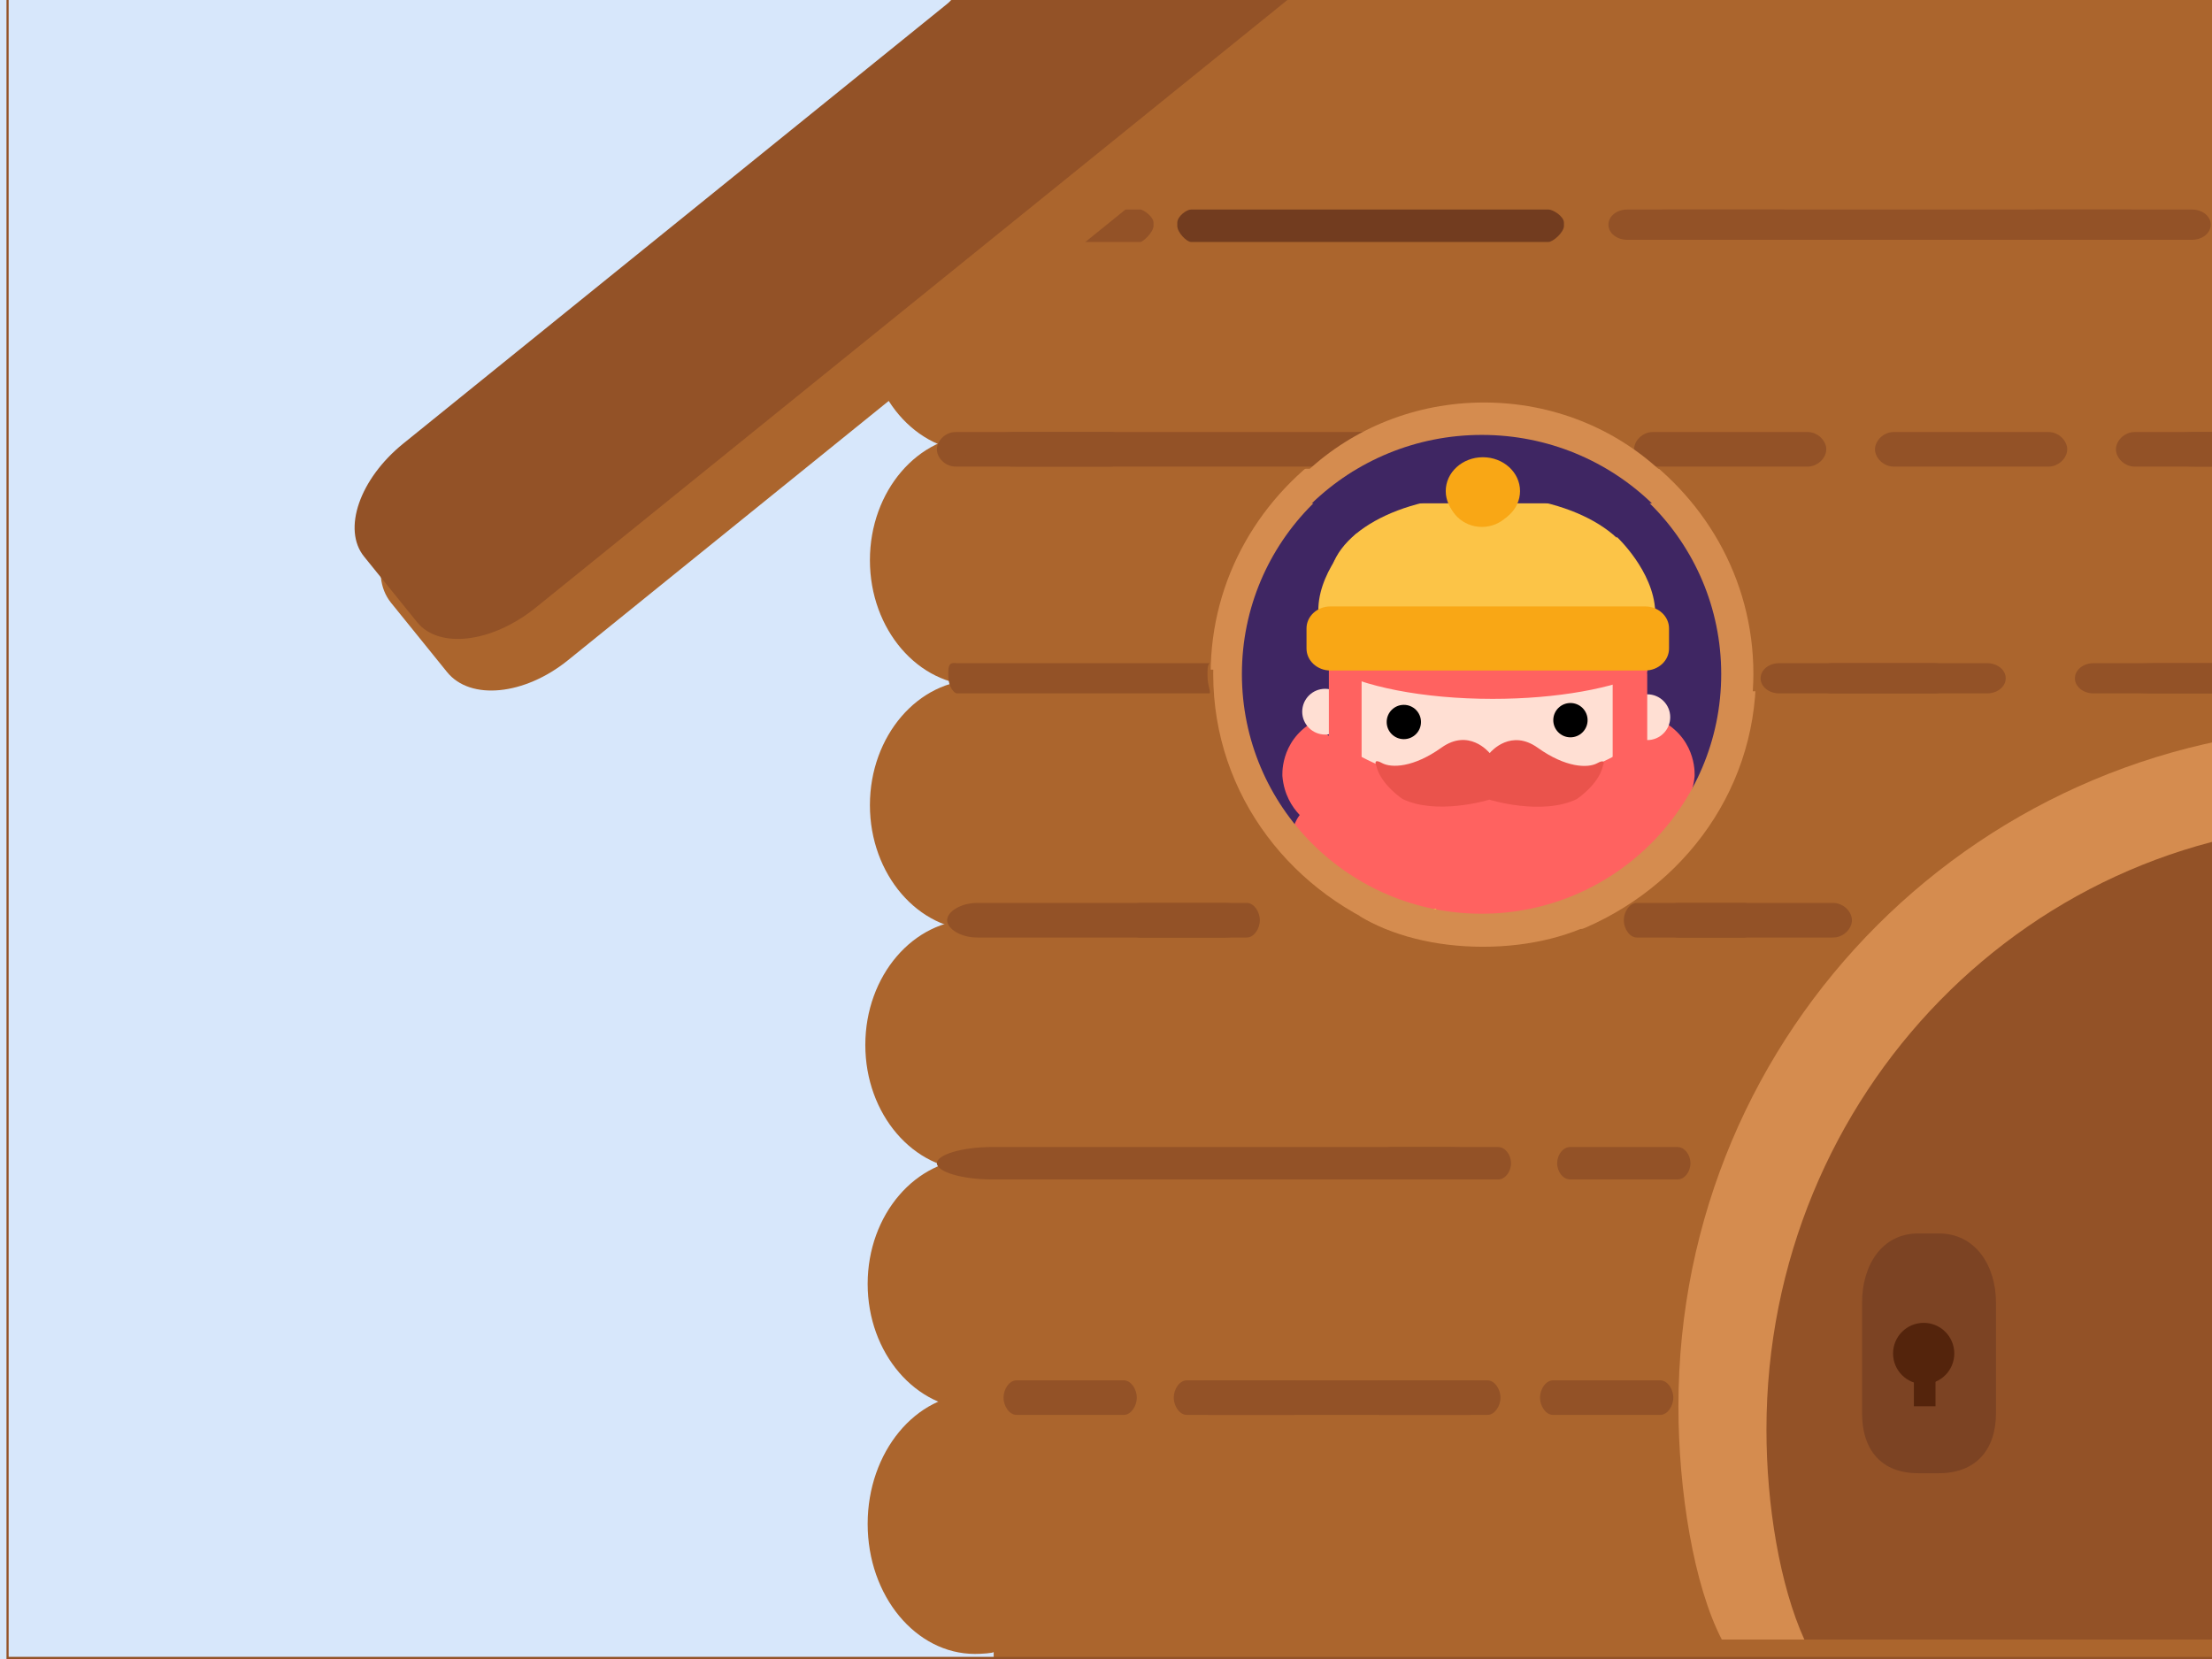 <?xml version="1.0" encoding="utf-8"?>
<!-- Generator: Adobe Illustrator 15.1.0, SVG Export Plug-In . SVG Version: 6.00 Build 0)  -->
<!DOCTYPE svg PUBLIC "-//W3C//DTD SVG 1.1//EN" "http://www.w3.org/Graphics/SVG/1.1/DTD/svg11.dtd">
<svg version="1.1" id="Layer_1" xmlns="http://www.w3.org/2000/svg" xmlns:xlink="http://www.w3.org/1999/xlink" x="0px" y="0px"
	 width="1024px" height="768px" viewBox="0 0 1024 768" enable-background="new 0 0 1024 768" xml:space="preserve">
<rect fill="#D7E7FB" width="1024" height="768"/>
<rect x="522" y="135" fill="#3F2663" width="327" height="314"/>
<g>
	<path fill="#7581E6" d="M675.868,487.147c0,5.304-17.266,9.604-38.568,9.604c-21.296,0-38.563-4.301-38.563-9.604
		c0-5.307,17.268-9.607,38.563-9.607C658.603,477.54,675.868,481.841,675.868,487.147z"/>
	<path fill="#7581E6" d="M779.555,487.905c0,4.881-17.078,8.832-38.141,8.832c-21.064,0-38.144-3.951-38.144-8.832
		c0-4.876,17.079-8.829,38.144-8.829C762.477,479.076,779.555,483.029,779.555,487.905z"/>
	<g>
		<path fill="#8190FF" d="M688.156,452.366c-27.45,0-52.942-4.74-74.055-12.852c-8.201,21.19-13.421,45.903-13.421,45.903
			c16.387,11.865,53.679,4.52,64.979,3.956c11.302-0.566,10.172-14.126,10.172-17.519c0-2.705,4.34-5.405,13.279-5.811v-0.261
			c8.688,0.463,12.911,3.121,12.911,5.791c0,3.387-1.128,16.95,10.172,17.516c11.304,0.565,48.596,7.911,64.981-3.956
			c0,0-5.264-24.931-13.53-46.184C742.255,447.404,716.233,452.366,688.156,452.366z"/>
	</g>
	<g>
		<path fill="#FCC447" d="M754.027,417.743L729.4,377.3l-40.655-0.157v0.287l-46.467,0.175l-20.654,45.94l0.227-1.301
			c-2.852,4.94-5.505,10.88-7.905,17.112c21.15,8.033,46.63,12.726,74.065,12.726c28.172,0,54.28-4.948,75.757-13.38
			c-2.754-7.122-5.849-13.854-9.193-19.11C753.723,418.257,753.701,417.792,754.027,417.743z"/>
	</g>
	<path fill="#FFDFD3" d="M624.695,419.379c0,0,0.771-0.584,1.491-0.991l16.147-40.769l-4.289,0.017
		c-77.13,10.807-61.237,47.253-61.237,47.253C595.665,455.401,624.695,419.379,624.695,419.379z"/>
	<path fill="#FFDFD3" d="M740.236,377.778l-10.82-0.045l26.207,43.035l-0.627,0.382c6.026,6.668,30.091,30.395,46.479,3.878
		C801.475,425.027,817.364,388.583,740.236,377.778z"/>
	<path fill="#2D3551" d="M680.387,262.504"/>
	<path fill="#FFDFD3" d="M755.822,328.031c0,28.698-30.737,51.964-68.654,51.964c-37.915,0-68.651-23.266-68.651-51.964
		c0-28.702,30.736-51.968,68.651-51.968C725.085,276.063,755.822,299.33,755.822,328.031z"/>
	<circle cx="649.877" cy="334.234" r="7.941"/>
	<path d="M734.946,333.383c0,4.39-3.557,7.946-7.94,7.946c-4.391,0-7.945-3.557-7.945-7.946c0-4.385,3.555-7.94,7.945-7.94
		C731.39,325.443,734.946,328.998,734.946,333.383z"/>
	<path fill="#FF6260" d="M770.095,334.108l-0.011-0.843c-18.828,18.82-48.393,30.951-81.641,30.951
		c-32.667,0-61.773-11.707-80.642-29.961c-15.601,9.138-14.122,25.28-14.122,25.28c0.768,8.151,4.31,13.893,7.989,17.757
		c-2.195,2.922-3.495,6.503-3.495,10.373c0,9.829,8.348,17.799,18.646,17.799c0.651,0,1.293-0.032,1.928-0.095
		c9.6,24.666,34.423,19.252,45.818,15.211c4.074,6.072,13.227,10.311,23.877,10.311c10.86,0,20.171-4.409,24.117-10.678
		c10.303,3.838,34.279,9.915,45.171-11.146c8.204-0.737,15.883-6.622,19.078-15.543c2.029-5.678,1.869-11.551-0.023-16.563
		c3.567-3.859,6.932-9.509,7.675-17.426C784.461,359.535,785.964,343.218,770.095,334.108z"/>
	<path fill="#FFDFD3" d="M624.024,329.463c0,5.851-4.743,10.596-10.595,10.596c-5.848,0-10.594-4.746-10.594-10.596
		c0-5.852,4.746-10.594,10.594-10.594C619.281,318.869,624.024,323.612,624.024,329.463z"/>
	<path fill="#FFDFD3" d="M773.199,332.009c0,5.85-4.745,10.592-10.598,10.592c-5.849,0-10.594-4.743-10.594-10.592
		c0-5.852,4.745-10.596,10.594-10.596C768.454,321.413,773.199,326.157,773.199,332.009z"/>
	<path fill="#FF6260" d="M630.328,352.295c0,3.071-3.39,5.563-7.578,5.563l0,0c-4.181,0-7.573-2.492-7.573-5.563v-42.272
		c0-3.073,3.393-5.563,7.573-5.563l0,0c4.188,0,7.578,2.49,7.578,5.563V352.295z"/>
	<path fill="#FF6260" d="M762.552,354.414c0,3.073-3.58,5.562-7.999,5.562l0,0c-4.418,0-8.001-2.489-8.001-5.562v-42.271
		c0-3.073,3.583-5.565,8.001-5.565l0,0c4.419,0,7.999,2.492,7.999,5.565V354.414z"/>
	<path fill="#FF6260" d="M690.984,269.286c-32.43,0-60.621,5.77-75.011,14.262v25.722c14.39,8.489,42.581,14.26,75.011,14.26
		c30.046,0,56.457-4.955,71.617-12.434v-29.373C747.441,274.241,721.03,269.286,690.984,269.286z"/>
	<path fill="#FCC447" d="M758.646,269.709c0-22.234-32.064-40.259-71.617-40.259c-39.558,0-71.622,18.025-71.622,40.259
		c0,22.238,32.064,40.26,71.622,40.26C726.582,309.969,758.646,291.947,758.646,269.709z"/>
	<path fill="#FCC447" d="M628.121,246.827c0,0-16.953,15.68-17.801,34.325c-0.845,18.647,22.039,5.935,22.039,5.935L628.121,246.827
		z"/>
	<path fill="#FCC447" d="M748.455,248.521c0,0,16.95,15.68,17.797,34.329c0.849,18.647-22.035,5.93-22.035,5.93L748.455,248.521z"/>
	<ellipse fill="#F9A715" cx="686.021" cy="228.675" rx="15.891" ry="15.254"/>
	<path fill="#F9A715" d="M772.642,300.227c0,5.617-4.954,10.17-11.064,10.17h-145.69c-6.109,0-11.063-4.554-11.063-10.17v-9.325
		c0-5.616,4.954-10.17,11.063-10.17h145.69c6.11,0,11.064,4.555,11.064,10.17V300.227z"/>
	<path fill="#EA534C" d="M739.471,353.278c-4.409,2.419-14.652,2.137-27.596-7.112c-12.257-8.758-21.328,1.37-22.254,2.466
		c-0.475-0.577-9.702-11.543-22.314-2.536c-12.943,9.247-23.187,9.534-27.596,7.113c-4.41-2.419-2.56,1.282-2.56,1.282
		c1.848,8.531,12.091,15.363,12.091,15.363c15.62,7.535,38.629,0.815,40.301,0.312v0.04c0,0,24.182,7.541,40.398-0.284
		c0,0,10.241-6.826,12.091-15.363C742.032,354.56,743.882,350.864,739.471,353.278z"/>
	<path fill="#FCD1C3" d="M780.331,437.036c0,0,1.222-0.972,2.258-2.407c1.181-1.635,2.122-3.88,0.751-5.981
		c-2.575-3.946,0.287-14.634,9.015-12.662c8.734,1.973-4.259,16.812-6.623,17.305c-0.996,0.208-1.124,1.394-1.752,2.374
		c-0.86,1.343,0.166,1.229,0.166,1.229L780.331,437.036z"/>
	<path fill="#FCD1C3" d="M602.793,436.371c0,0-1.219-0.968-2.256-2.4c-1.18-1.636-2.123-3.881-0.753-5.984
		c2.578-3.946-0.282-14.633-9.015-12.661c-8.733,1.972,4.261,16.807,6.623,17.304c0.996,0.208,1.127,1.391,1.753,2.375
		c0.858,1.34-0.168,1.23-0.168,1.23L602.793,436.371z"/>
</g>
<path fill="#D58C4F" d="M682.889,173.812c-79.294,0-143.574,64.279-143.574,143.573c0,79.293,64.28,143.574,143.574,143.574
	c79.293,0,143.572-64.28,143.572-143.574C826.461,238.091,762.182,173.812,682.889,173.812z M685.854,422.988
	c-61.274,0-110.942-49.67-110.942-110.943c0-61.272,49.668-110.943,110.942-110.943c61.271,0,110.944,49.671,110.944,110.943
	C796.798,373.318,747.124,422.988,685.854,422.988z"/>
<g>
	<path fill="#AB652D" d="M560.72,320c-0.164-3-0.274-5.314-0.274-7.983c0-44.562,23.219-83.017,58.201-106.017H460v-3.753
		c0-0.581-4.634-0.901-7.586-0.901c-27.428,0-49.705,25.958-49.705,57.99c0,32.022,22.301,57.983,49.729,57.983
		c2.953,0,7.562-0.321,7.562-0.894V320H560.72z"/>
	<path fill="#AB652D" d="M1761.094,202.21c-0.736,0-3.094,0.027-3.094,0.056V206H753.495c34.979,23,58.203,61.455,58.203,106.017
		c0,2.668-0.111,4.983-0.275,7.983H1758v-2.756c0,0.047,2.117,0.075,2.846,0.075c27.426,0,50.393-25.769,50.393-57.554
		S1788.523,202.21,1761.094,202.21z"/>
</g>
<g>
	<path fill="#AB652D" d="M649.613,433c-50.988-18-87.973-64.608-87.973-120.871c0-0.382,0.025-2.129,0.028-2.129H460v5.631
		c0-0.578-4.634-0.885-7.586-0.885c-27.428,0-49.705,25.95-49.705,57.981c0,32.022,22.301,57.983,49.729,57.983
		c2.953,0,7.562-0.312,7.562-0.896V433H649.613z"/>
	<path fill="#AB652D" d="M1761.094,315.603c-0.736,0-3.094,0.016-3.094,0.056V310H812.858c0.004,0,0.028,1.748,0.028,2.129
		c0,56.263-36.989,102.871-87.965,120.871H1758v-2.345c0,0.028,2.117,0.055,2.846,0.055c27.426,0,50.393-25.769,50.393-57.553
		C1811.238,341.361,1788.523,315.603,1761.094,315.603z"/>
</g>
<path fill="#47A036" d="M2096.511-504.685c61.8,58.719,91.667,138.303,89.055,216.957c-9.774-13.18-20.809-25.708-33.125-37.414
	c-20.803-19.776-43.804-35.803-68.142-48.129c4.5-4.256,9.604-8.04,15.301-11.175c3.687-2.029,7.476-3.715,11.308-5.06
	c-17.005-5.756-36.539-4.802-54.294,3.999c-103.852-39.376-225.272-15.922-306.079,69.124
	c-49.466,52.052-75.104,118.118-77.323,184.867c-80.923-109.135-74.742-263.258,21.389-364.416
	C1802.357-609.316,1982.303-613.229,2096.511-504.685z"/>
<path fill="#3F8930" d="M2026.409-536.603c-143.752-65.468-312.404-4.1-376.705,137.074
	c-27.622,60.665-31.474,126.194-15.482,186.402c-23.062-65.761-21.903-139.679,8.974-207.515
	c64.301-141.174,232.955-202.551,376.696-137.083c77.771,35.418,132.296,100.69,155.82,175.502c-0.494-0.337-0.99-0.656-1.482-0.984
	C2147.561-448.653,2096.4-504.733,2026.409-536.603z"/>
<path fill="#47A036" d="M1402.091-545.436c-39.87,39.991-59.146,94.19-57.469,147.75c6.309-8.983,13.437-17.514,21.386-25.477
	c13.429-13.473,28.271-24.387,43.98-32.778c-2.91-2.905-6.198-5.47-9.884-7.604c-2.375-1.398-4.809-2.529-7.283-3.452
	c10.961-3.92,23.566-3.271,35.05,2.72c67.021-26.819,145.404-10.835,197.563,47.075c31.921,35.441,48.469,80.438,49.906,125.896
	c52.226-74.33,48.229-179.273-13.822-248.165C1591.969-616.682,1475.82-619.346,1402.091-545.436z"/>
<path fill="#3F8930" d="M1447.36-567.169c92.777-44.583,201.652-2.789,243.147,93.35c17.837,41.311,20.32,85.934,9.994,126.932
	c14.891-44.779,14.141-95.116-5.803-141.313c-41.49-96.133-150.36-137.928-243.147-93.35
	c-50.188,24.111-85.39,68.571-100.56,119.517c0.314-0.234,0.621-0.452,0.95-0.676C1369.16-507.274,1402.184-545.467,1447.36-567.169
	z"/>
<path fill="#AB652D" d="M1777.102-235.893c-0.586,0,1.898,0.027,1.898,0.06V-230h-229v79.085l-21.822-14.948L1444.213-230H759
	v-5.858c0-0.578-7.297-0.898-9.615-0.898c-21.525,0-39.704,25.962-39.704,57.986c0,32.019,18.548,57.989,40.073,57.989
	c2.318,0,9.246-0.332,9.246-0.897V-110h1020v-10.856c0,0.036-2.39,0.076-1.826,0.076c21.545,0,38.742-25.769,38.742-57.554
	C1815.916-210.125,1798.626-235.893,1777.102-235.893z"/>
<g>
	<path fill="#AB652D" d="M1291.713-230l-136.73-144H924v-1.807c0-0.702-4.833-1.09-6.705-1.09
		c-17.461,0-31.039,31.753-31.039,70.923c0,39.168,13.289,70.925,30.745,70.925c1.873,0,6.999-0.392,6.999-1.095V-230H1291.713z"/>
</g>
<path fill="#AB652D" d="M451.339,93.111c2.94,0,8.661,0.319,8.661,0.894V97h1298v-2.976c0-0.019,1.281-0.055,2.01-0.055
	c27.42,0,49.585,25.78,49.585,57.562c0,31.782-22.119,57.553-49.556,57.553c-0.729,0-2.039-0.026-2.039-0.072V217H460v-8.812
	c0,0.578-5.721,0.896-8.661,0.896c-27.439,0-49.673-25.968-49.673-57.991C401.666,119.071,423.899,93.111,451.339,93.111z"/>
<path fill="#935227" d="M1590,315.867c0,3.095,3.075,4.133,5.037,4.133h165.576c1.955,0-2.613-1.038-2.613-4.133v-1.397
	c0-3.086,4.568-4.47,2.613-4.47h-165.576c-1.962,0-5.037,1.384-5.037,4.47V315.867z"/>
<path fill="#935227" d="M1468,315.867c0,3.095-5.231,4.133-3.99,4.133h104.627c1.232,0,3.363-1.038,3.363-4.133v-1.397
	c0-3.086-2.131-4.47-3.363-4.47H1464.01c-1.241,0,3.99,1.384,3.99,4.47V315.867z"/>
<path fill="#935227" d="M1386,315.867c0,3.095,5.386,4.133,5.977,4.133h49.002c0.578,0,10.021-1.038,10.021-4.133v-1.397
	c0-3.086-9.443-4.47-10.021-4.47h-49.002c-0.591,0-5.977,1.384-5.977,4.47V315.867z"/>
<path fill="#935227" d="M1124,315.867c0,3.095,4.532,4.133,5.104,4.133h49.01c0.573,0,1.886-1.038,1.886-4.133v-1.397
	c0-3.086-1.312-4.47-1.886-4.47h-49.01c-0.572,0-5.104,1.384-5.104,4.47V315.867z"/>
<path fill="#935227" d="M819,315.867c0,3.095,6.689,4.133,7.826,4.133h95.908c1.138,0,3.266-1.038,3.266-4.133v-1.397
	c0-3.086-2.128-4.47-3.266-4.47h-95.908c-1.137,0-7.826,1.384-7.826,4.47V315.867z"/>
<path fill="#935227" d="M439,313.028c0,4.794,2.624,7.972,4.013,7.972h116.62c1.369,0-0.633-3.178-0.633-7.972v-2.191
	c0-4.827,2.002-3.836,0.633-3.836h-116.62c-1.389,0-4.013-0.99-4.013,3.836V313.028z"/>
<path fill="#935227" d="M1534,200.219c0-3.082,0.561-1.219-0.691-1.219h-105.841c-1.239,0-4.468-1.862-4.468,1.219v1.397
	c0,3.087,3.229,4.384,4.468,4.384h105.841c1.252,0,0.691-1.297,0.691-4.384V200.219z"/>
<path fill="#935227" d="M1608,200.219c0-3.082-1.234-1.219-1.817-1.219h-49.565c-0.594,0-6.617-1.862-6.617,1.219v1.397
	c0,3.087,6.023,4.384,6.617,4.384h49.565c0.583,0,1.817-1.297,1.817-4.384V200.219z"/>
<path fill="#935227" d="M1779,202.794c0-3.084-11.013-3.794-12.662-3.794h-140.011c-1.651,0,3.673,0.709,3.673,3.794v1.409
	c0,3.073-5.324,1.797-3.673,1.797h140.011c1.649,0,12.662,1.276,12.662-1.797V202.794z"/>
<path fill="#AB652D" d="M451.339,536.378c2.94,0,8.661,0.307,8.661,0.892V533h1298v4.291c0-0.037,1.281-0.074,2.01-0.074
	c27.42,0,49.585,25.776,49.585,57.563c0,31.783-22.119,57.563-49.556,57.563c-0.729,0-2.039-0.04-2.039-0.065V655H460v-3.553
	c0,0.577-5.721,0.896-8.661,0.896c-27.439,0-49.673-25.971-49.673-57.984C401.666,562.329,423.899,536.378,451.339,536.378z"/>
<path fill="#AB652D" d="M451.339,645.251c2.94,0,8.661,0.341,8.661,0.936V651h1298v-4.783c0-0.041,1.281-0.067,2.01-0.067
	c27.42,0,49.585,26.747,49.585,59.745c0,33.013-22.119,59.751-49.556,59.751c-0.729,0-2.039-0.038-2.039-0.074V768H460v-3.283
	c0,0.589-5.721,0.929-8.661,0.929c-27.439,0-49.673-26.946-49.673-60.198C401.666,672.217,423.899,645.251,451.339,645.251z"/>
<path fill="#AB652D" d="M450.256,425.761c2.956,0,9.744,0.312,9.744,0.897V430h1298v-3.326c0-0.027,0.191-0.056,0.924-0.056
	c27.43,0,49.045,25.767,49.045,57.549c0,31.791-21.318,57.56-48.733,57.56c-0.733,0-1.235-0.027-1.235-0.064V543H460v-2.168
	c0,0.574-6.788,0.895-9.744,0.895c-27.441,0-49.675-25.957-49.675-57.983C400.581,451.711,422.814,425.761,450.256,425.761z"/>
<path fill="#935227" d="M1590,650.88c0,3.095,0.501,4.12,2.455,4.12h165.584c1.953,0-0.039-1.025-0.039-4.12v-1.389
	c0-3.084,1.992-11.491,0.039-11.491h-165.584c-1.954,0-2.455,8.407-2.455,11.491V650.88z"/>
<path fill="#935227" d="M1468,650.88c0,3.095-7.815,4.12-6.575,4.12h104.632c1.239,0,5.943-1.025,5.943-4.12v-1.389
	c0-3.084-4.704-11.491-5.943-11.491h-104.632c-1.24,0,6.575,8.407,6.575,11.491V650.88z"/>
<path fill="#935227" d="M1386,650.88c0,3.095,2.813,4.12,3.396,4.12h48.999c0.577,0,4.604-1.025,4.604-4.12v-1.389
	c0-3.084-4.027-11.491-4.604-11.491h-48.999c-0.583,0-3.396,8.407-3.396,11.491V650.88z"/>
<path fill="#935227" d="M1196,650.88c0,3.095,0.215,4.12,2.161,4.12h165.583c1.956,0,3.256-1.025,3.256-4.12v-1.389
	c0-3.084-1.3-11.491-3.256-11.491h-165.583c-1.946,0-2.161,8.407-2.161,11.491V650.88z"/>
<path fill="#935227" d="M1124,650.88c0,3.095,1.956,4.12,2.532,4.12h49.001c0.583,0,4.467-1.025,4.467-4.12v-1.389
	c0-3.084-3.884-11.491-4.467-11.491h-49.001c-0.576,0-2.532,8.407-2.532,11.491V650.88z"/>
<path fill="#935227" d="M937,650.88c0,3.095,0,4.12,0,4.12h163.89c1.942,0,1.11-1.025,1.11-4.12v-1.389
	c0-3.084,0.832-11.491-1.11-11.491H937c0,0,0,8.407,0,11.491V650.88z"/>
<path fill="#935227" d="M804,650.88c0,3.095,4.193,4.12,5.425,4.12h104.638c1.229,0,5.938-1.025,5.938-4.12v-1.389
	c0-3.084-4.708-11.491-5.938-11.491H809.425c-1.231,0-5.425,8.407-5.425,11.491V650.88z"/>
<path fill="#935227" d="M1010,535.234c0-3.076-0.84-2.234-2.829-2.234H839.686c-1.979,0-6.686-0.842-6.686,2.234v1.4
	c0,3.082,4.706,9.365,6.686,9.365h167.485c1.989,0,2.829-6.283,2.829-9.365V535.234z"/>
<path fill="#935227" d="M1133,535.234c0-3.076,2.75-2.234,1.507-2.234h-105.842c-1.249,0-6.665-0.842-6.665,2.234v1.4
	c0,3.082,5.416,9.365,6.665,9.365h105.842c1.243,0-1.507-6.283-1.507-9.365V535.234z"/>
<path fill="#935227" d="M1218,535.234c0-3.076-10.046-2.234-10.63-2.234h-49.585c-0.565,0-7.785-0.842-7.785,2.234v1.4
	c0,3.095,7.22,9.365,7.785,9.365h49.585c0.584,0,10.63-6.283,10.63-9.365V535.234z"/>
<path fill="#935227" d="M1401,535.234c0-3.076,1.777-2.234-0.191-2.234h-167.495c-1.971,0-9.313-0.842-9.313,2.234v1.4
	c0,3.082,7.343,9.365,9.313,9.365h167.495c1.969,0,0.191-6.283,0.191-9.365V535.234z"/>
<path fill="#935227" d="M1534,535.234c0-3.076-2.012-2.234-3.271-2.234h-105.833c-1.243,0-1.896-0.842-1.896,2.234v1.4
	c0,3.082,0.653,9.365,1.896,9.365h105.833c1.259,0,3.271-6.283,3.271-9.365V535.234z"/>
<path fill="#935227" d="M1603,535.234c0-3.076,1.2-2.234,0.607-2.234h-49.577c-0.582,0-4.03-0.842-4.03,2.234v1.4
	c0,3.082,3.448,9.365,4.03,9.365h49.577c0.593,0-0.607-6.283-0.607-9.365V535.234z"/>
<path fill="#935227" d="M1767,537.816c0-3.081-1.587-4.816-3.24-4.816h-140.017c-1.649,0,6.257,1.735,6.257,4.816v1.398
	c0,3.098-7.906,6.785-6.257,6.785h140.017c1.653,0,3.24-3.688,3.24-6.785V537.816z"/>
<path fill="#935227" d="M1022,427.003c0-3.083,5.728-3.003,4.468-3.003h-105.84c-1.244,0-0.628-0.08-0.628,3.003v1.396
	c0,3.087-0.616,4.602,0.628,4.602h105.84c1.26,0-4.468-1.515-4.468-4.602V427.003z"/>
<path fill="#935227" d="M1102,427.003c0-3.083-2.068-3.003-2.653-3.003h-49.565c-0.604,0-5.781-0.08-5.781,3.003v1.396
	c0,3.087,5.177,4.602,5.781,4.602h49.565c0.585,0,2.653-1.51,2.653-4.602V427.003z"/>
<path fill="#935227" d="M1294,427.003c0-3.083,0.744-3.003-1.227-3.003h-167.494c-1.972,0-1.279-0.08-1.279,3.003v1.396
	c0,3.087-0.692,4.602,1.279,4.602h167.494c1.971,0,1.227-1.515,1.227-4.602V427.003z"/>
<path fill="#935227" d="M1367,427.003c0-3.083-1.183-3.003-1.766-3.003h-49.566c-0.593,0-5.668-0.08-5.668,3.003v1.396
	c0,3.087,5.075,4.602,5.668,4.602h49.566c0.583,0,1.766-1.515,1.766-4.602V427.003z"/>
<path fill="#935227" d="M1562,427.003c0-3.083-1.35-3.003-3.329-3.003h-167.494c-1.972,0-5.177-0.08-5.177,3.003v1.396
	c0,3.087,3.205,4.602,5.177,4.602h167.494c1.979,0,3.329-1.515,3.329-4.602V427.003z"/>
<path fill="#935227" d="M1694,427.003c0-3.083-6.749-3.003-8.01-3.003h-105.833c-1.251,0-0.157-0.08-0.157,3.003v1.396
	c0,3.087-1.094,4.602,0.157,4.602h105.833c1.261,0,8.01-1.515,8.01-4.602V427.003z"/>
<path fill="#935227" d="M1758,427.003c0-3.083,1.445-3.003,0.863-3.003h-49.568c-0.584,0,1.705-0.08,1.705,3.003v1.396
	c0,3.092-2.289,4.602-1.705,4.602h49.568c0.582,0-0.863-1.515-0.863-4.602V427.003z"/>
<path fill="#D58C4F" d="M1385.113,306.665c0,69.383,56.241,125.633,125.632,125.633c69.367,0,125.614-56.25,125.614-125.633
	c0-69.385-56.247-125.632-125.614-125.632C1441.354,181.033,1385.113,237.28,1385.113,306.665z"/>
<path fill="#AECEF4" d="M1399.282,306.665c0,60.839,50.188,110.168,112.103,110.168c61.9,0,112.092-49.33,112.092-110.168
	c0-60.838-50.191-110.167-112.092-110.167C1449.47,196.497,1399.282,245.827,1399.282,306.665z"/>
<path fill="#D7E7FB" d="M1429.474,230.963l164.112,145.507c-20.203,23.129-50.006,37.782-83.307,37.782
	c-60.828,0-110.141-48.867-110.141-109.139C1400.139,276.479,1411.288,250.443,1429.474,230.963z"/>
<path fill="#935227" d="M1133-349.008c0,3.085,0.688,2.008,1.252,2.008h49.021c0.574,0,5.727,1.077,5.727-2.008v-1.408
	c0-3.08-5.152-2.583-5.727-2.583h-49.021c-0.564,0-1.252-0.496-1.252,2.583V-349.008z"/>
<path fill="#935227" d="M947-349.008c0,3.085-5.926,2.008-3.965,2.008h165.586c1.947,0,6.379,1.077,6.379-2.008v-1.408
	c0-3.08-4.432-2.583-6.379-2.583H943.035c-1.961,0,3.965-0.496,3.965,2.583V-349.008z"/>
<path fill="#AB652D" d="M612.548-128.514c2.608,0,7.452,0.312,7.452,0.893V-118h1159v-9.601c0-0.028-3.781-0.063-3.139-0.063
	c24.281,0,41.43,25.778,41.43,57.563c0,31.784-15.886,57.554-40.169,57.554c-0.641,0,1.878-0.028,1.878-0.065V-6H620v-7.434
	c0,0.566-4.844,0.886-7.452,0.886c-24.275,0-43.955-25.97-43.955-57.975C568.593-102.562,588.272-128.514,612.548-128.514z"/>
<path fill="#AB652D" d="M473.306-15.133c2.905,0,6.694,0.32,6.694,0.896V-18h1287v3.799c0-0.046-0.299-0.074,0.412-0.074
	c27.055,0,48.131,25.78,48.131,57.563c0,31.786-20.634,57.554-47.687,57.554c-0.735,0-0.856-0.028-0.856-0.062V104H480v-4.043
	c0,0.565-3.789,0.885-6.694,0.885c-27.053,0-48.979-25.953-48.979-57.981C424.326,10.83,446.253-15.133,473.306-15.133z"/>
<path fill="#935227" d="M1590-14c0,3.086,5.658,8,7.619,8h165.577c1.945,0,3.804-4.914,3.804-8v-1.397
	c0-3.083-1.858-8.603-3.804-8.603h-165.577c-1.961,0-7.619,5.519-7.619,8.603V-14z"/>
<path fill="#935227" d="M1468-14c0,3.086-2.658,8-1.426,8h104.65c1.217,0,0.775-4.914,0.775-8v-1.397
	c0-3.083,0.441-8.603-0.775-8.603h-104.65c-1.232,0,1.426,5.519,1.426,8.603V-14z"/>
<path fill="#935227" d="M1386-14c0,3.086,7.972,8,8.553,8h48.992c0.592,0,7.455-4.914,7.455-8v-1.397
	c0-3.083-6.863-8.603-7.455-8.603h-48.992c-0.581,0-8.553,5.519-8.553,8.603V-14z"/>
<path fill="#935227" d="M1207-14c0,3.086-5.638,8-3.686,8h165.588c1.955,0,4.098-4.914,4.098-8v-1.397
	c0-3.083-2.143-8.603-4.098-8.603h-165.588c-1.952,0,3.686,5.519,3.686,8.603V-14z"/>
<path fill="#935227" d="M1133-14c0,3.086-1.89,8-1.32,8h49.01c0.571,0,8.311-4.914,8.311-8v-1.397c0-3.083-7.739-8.603-8.311-8.603
	h-49.01c-0.569,0,1.32,5.519,1.32,8.603V-14z"/>
<path fill="#935227" d="M937-14c0,3.086,1.498,8,3.461,8h165.585c1.945,0,8.954-4.914,8.954-8v-1.397
	c0-3.083-7.009-8.603-8.954-8.603H940.461c-1.963,0-3.461,5.519-3.461,8.603V-14z"/>
<path fill="#935227" d="M816-14c0,3.086-3,8,0,8h103.223c1.231,0,4.777-4.914,4.777-8v-1.397c0-3.083-3.546-8.603-4.777-8.603H816
	c-3,0,0,5.519,0,8.603V-14z"/>
<path fill="#935227" d="M739-14c0,3.086,2.965,8,3.544,8h49.021c0.565,0,2.435-4.914,2.435-8v-1.397
	c0-3.083-1.869-8.603-2.435-8.603h-49.021c-0.579,0-3.544,5.519-3.544,8.603V-14z"/>
<path fill="#935227" d="M545-14c0,3.086,4.353,8,6.323,8h165.57c1.962,0,7.106-4.914,7.106-8v-1.397
	c0-3.083-5.145-8.603-7.106-8.603h-165.57c-1.971,0-6.323,5.519-6.323,8.603V-14z"/>
<path fill="#935227" d="M823-129.655c0-3.076-3.523,0.655-4.106,0.655h-49.569c-0.583,0-2.324-3.731-2.324-0.645v1.396
	c0,3.085,1.741,10.248,2.324,10.248h49.569c0.583,0,4.106-7.163,4.106-10.248V-129.655z"/>
<path fill="#935227" d="M1022-129.645c0-3.086-7.692,0.645-9.674,0.645H844.844c-1.993,0-1.844-3.731-1.844-0.645v1.396
	c0,3.085-0.149,10.248,1.844,10.248h167.482c1.981,0,9.674-7.163,9.674-10.248V-129.645z"/>
<path fill="#935227" d="M1143-129.645c0-3.086-2.092,0.645-3.352,0.645h-105.834c-1.24,0,3.186-3.731,3.186-0.645v1.396
	c0,3.085-4.426,10.248-3.186,10.248h105.834c1.26,0,3.352-7.163,3.352-10.248V-129.645z"/>
<path fill="#935227" d="M1218-129.645c0-3.086-4.896,0.645-5.47,0.645h-49.578c-0.583,0-2.952-3.731-2.952-0.645v1.396
	c0,3.085,2.369,10.248,2.952,10.248h49.578c0.574,0,5.47-7.163,5.47-10.248V-129.645z"/>
<path fill="#935227" d="M1414-129.645c0-3.086-6.065,0.645-8.036,0.645h-167.493c-1.98,0-2.471-3.731-2.471-0.645v1.396
	c0,3.085,0.49,10.248,2.471,10.248h167.493c1.971,0,8.036-7.163,8.036-10.248V-129.645z"/>
<path fill="#935227" d="M1546-129.645c0-3.086-8.865,0.645-10.116,0.645h-105.84c-1.242,0,0.956-3.731,0.956-0.645v1.396
	c0,3.085-2.198,10.248-0.956,10.248h105.84c1.251,0,10.116-7.163,10.116-10.248V-129.645z"/>
<path fill="#935227" d="M1608-129.645c0-3.086,1.342,0.645,0.754,0.645h-49.563c-0.587,0-9.19-3.731-9.19-0.645v1.396
	c0,3.085,8.604,10.248,9.19,10.248h49.563c0.598,0-0.754-7.163-0.754-10.248V-129.645z"/>
<path fill="#935227" d="M1779-127.062c0-3.095-8.438-1.938-10.079-1.938H1628.89c-1.649,0,1.11-1.157,1.11,1.938v1.39
	c0,3.083-2.76,7.672-1.11,7.672h140.031c1.642,0,10.079-4.59,10.079-7.672V-127.062z"/>
<path fill="#935227" d="M1037-237.879c0-3.086-4.126-3.121-5.364-3.121H925.784c-1.242,0-1.784,0.035-1.784,3.121v1.393
	c0,3.088,0.542,6.486,1.784,6.486h105.852c1.238,0,5.364-3.397,5.364-6.486V-237.879z"/>
<path fill="#935227" d="M1102-237.881c0-3.084,3.077-3.119,2.494-3.119h-49.574c-0.584,0-10.92,0.035-10.92,3.121v1.393
	c0,3.085,10.336,6.486,10.92,6.486h49.574c0.583,0-2.494-3.397-2.494-6.486V-237.881z"/>
<path fill="#935227" d="M1301-237.879c0-3.086-1.089-3.121-3.072-3.121h-167.491c-1.981,0-6.437,0.035-6.437,3.121v1.393
	c0,3.088,4.455,6.486,6.437,6.486h167.491c1.983,0,3.072-3.397,3.072-6.486V-237.879z"/>
<path fill="#935227" d="M1373-237.881c0-3.084-2.017-3.119-2.605-3.119h-49.579c-0.581,0-1.815,0.035-1.815,3.121v1.393
	c0,3.085,1.234,6.486,1.815,6.486h49.579c0.589,0,2.605-3.397,2.605-6.486V-237.881z"/>
<path fill="#935227" d="M1590,104.538c0,3.095,5.658,7.462,7.619,7.462h165.577c1.945,0,3.804-4.367,3.804-7.462v-1.387
	c0-3.088-1.858-6.151-3.804-6.151h-165.577c-1.961,0-7.619,3.063-7.619,6.151V104.538z"/>
<path fill="#723C1F" d="M1468,104.538c0,3.095-2.463,7.462,0.601,7.462h259.415c3.06,0-0.016-4.367-0.016-7.462v-1.387
	c0-3.088,3.075-6.151,0.016-6.151h-259.415c-3.063,0-0.601,3.063-0.601,6.151V104.538z"/>
<path fill="#935227" d="M1386,104.538c0,3.095,7.972,7.462,8.553,7.462h48.992c0.592,0,7.455-4.367,7.455-7.462v-1.387
	c0-3.088-6.863-6.151-7.455-6.151h-48.992c-0.581,0-8.553,3.063-8.553,6.151V104.538z"/>
<path fill="#723C1F" d="M545,104.538c0,3.095,4.353,7.462,6.323,7.462h165.57c1.962,0,7.106-4.367,7.106-7.462v-1.387
	c0-3.088-5.145-6.151-7.106-6.151h-165.57c-1.971,0-6.323,3.063-6.323,6.151V104.538z"/>
<path fill="#935227" d="M460,104.538c0,3.095-12.682,7.462-11.74,7.462h79.768c0.941,0,5.973-4.367,5.973-7.462v-1.387
	c0-3.088-5.031-6.151-5.973-6.151H448.26c-0.941,0,11.74,3.063,11.74,6.151V104.538z"/>
<path fill="#AB652D" d="M1923.275,310.762c20.192,16.324,45.271,18.786,55.994,5.505l25.934-32.067
	c10.734-13.271,3.069-37.282-17.115-53.6l-871.263-704.32c-20.181-16.321-45.255-18.785-55.99-5.503l-25.923,32.062
	c-10.735,13.289-3.068,37.284,17.118,53.611L1923.275,310.762z"/>
<path fill="#AB652D" d="M262.957,305.617c-20.192,16.319-45.266,18.786-56.002,5.493l-25.921-32.057
	c-10.741-13.292-3.078-37.29,17.113-53.604l871.252-704.322c20.183-16.325,45.256-18.794,56-5.504l25.914,32.064
	c10.746,13.284,3.086,37.283-17.107,53.606L262.957,305.617z"/>
<path fill="#935227" d="M248.06,281.245c-20.186,16.319-44.803,19.358-54.971,6.78l-24.545-30.368
	c-10.172-12.571-2.047-36.004,18.146-52.324l871.25-704.325c20.193-16.316,44.805-19.351,54.963-6.772l24.556,30.36
	c10.169,12.578,2.042,36.004-18.147,52.332L248.06,281.245z"/>
<path fill="#D58C4F" d="M797.075,759c-12.973-25-20.083-68.801-20.083-108.011c0-174.609,140.773-314.489,314.43-314.489
	c173.637,0,314.415,139.033,314.415,313.659c0,39.196-7.12,83.841-20.081,108.841H797.075z"/>
<path fill="#935227" d="M835.287,759c-11.329-25-17.545-62.173-17.545-97.135c0-155.709,122.932-280.841,274.567-280.841
	c151.63,0,274.543,124.601,274.543,280.308c0,34.944-6.219,72.668-17.529,97.668H835.287z"/>
<path fill="#7C4323" d="M924,603.085c0-17.088-9.409-32.085-26.477-32.085h-9.495C870.947,571,862,585.997,862,603.085v51.081
	c0,17.087,8.947,27.834,26.028,27.834h9.495C914.591,682,924,671.253,924,654.166V603.085z"/>
<path fill="#54240C" d="M876.353,626.563c0,7.834,6.345,14.186,14.176,14.186c7.832,0,14.168-6.352,14.168-14.186
	c0-7.82-6.336-14.179-14.168-14.179C882.697,612.385,876.353,618.743,876.353,626.563z"/>
<rect x="886" y="637" fill="#54240C" width="10" height="14"/>
<path fill="#F5F5F5" d="M1760.577,650.88"/>
<path fill="#935227" d="M1074.809-414.859c-20.061-16.483-27.995-39.978-17.734-52.466l24.792-30.178
	c10.27-12.5,34.86-9.264,54.916,7.212l865.653,711.19c20.056,16.475,28.006,39.962,17.737,52.458l-24.782,30.18
	c-10.272,12.486-34.853,9.272-54.916-7.213L1074.809-414.859z"/>
<path fill="#935227" d="M580.843,426c0,3.93-6.22,8-13.891,8H452.347c-7.671,0-13.892-4.07-13.892-8l0,0c0-3.93,6.22-8,13.892-8
	h114.605C574.623,418,580.843,422.07,580.843,426L580.843,426z"/>
<rect x="3.5" y="-20.5" fill="none" stroke="#935227" stroke-miterlimit="10" width="1383" height="788"/>
<path fill="#935227" d="M695.939,538.5c0,3.934-11.455,7.5-25.582,7.5H459.292c-14.127,0-25.583-3.566-25.583-7.5l0,0
	c0-3.928,11.456-7.5,25.583-7.5h211.065C684.484,531,695.939,534.572,695.939,538.5L695.939,538.5z"/>
<path fill="#935227" d="M782.559,538.5c0,3.934-2.695,7.5-6.021,7.5h-49.661c-3.323,0-6.019-3.566-6.019-7.5l0,0
	c0-3.928,2.695-7.5,6.019-7.5h49.661C779.863,531,782.559,534.572,782.559,538.5L782.559,538.5z"/>
<path fill="#935227" d="M699.498,538.5c0,3.934-2.695,7.5-6.019,7.5H643.82c-3.328,0-6.023-3.566-6.023-7.5l0,0
	c0-3.928,2.695-7.5,6.023-7.5h49.659C696.803,531,699.498,534.572,699.498,538.5L699.498,538.5z"/>
<path fill="#935227" d="M583.217,426c0,3.93-2.696,8-6.021,8h-49.658c-3.326,0-6.021-4.07-6.021-8l0,0c0-3.93,2.695-8,6.021-8
	h49.658C580.521,418,583.217,422.07,583.217,426L583.217,426z"/>
<path fill="#935227" d="M694.06,647c0,3.932-6.48,8-14.471,8H560.21c-7.991,0-14.472-4.068-14.472-8l0,0c0-3.932,6.48-8,14.472-8
	h119.379C687.579,639,694.06,643.068,694.06,647L694.06,647z"/>
<path fill="#935227" d="M774.619,647c0,3.932-2.695,8-6.021,8h-49.661c-3.326,0-6.021-4.068-6.021-8l0,0c0-3.932,2.694-8,6.021-8
	h49.661C771.924,639,774.619,643.068,774.619,647L774.619,647z"/>
<path fill="#935227" d="M605.067,647c0,3.932-2.694,8-6.021,8h-49.658c-3.327,0-6.022-4.068-6.022-8l0,0c0-3.932,2.695-8,6.022-8
	h49.658C602.373,639,605.067,643.068,605.067,647L605.067,647z"/>
<path fill="#935227" d="M526.261,647c0,3.932-2.694,8-6.021,8h-49.659c-3.326,0-6.021-4.068-6.021-8l0,0c0-3.932,2.695-8,6.021-8
	h49.659C523.566,639,526.261,643.068,526.261,647L526.261,647z"/>
<path fill="#935227" d="M813.409,426c0,3.93-2.694,8-6.021,8h-49.659c-3.326,0-6.021-4.07-6.021-8l0,0c0-3.93,2.694-8,6.021-8
	h49.659C810.715,418,813.409,422.07,813.409,426L813.409,426z"/>
<path fill="#935227" d="M857.313,426c0,3.93-3.89,8-8.684,8H777c-4.791,0-8.68-4.07-8.68-8l0,0c0-3.93,3.889-8,8.68-8h71.63
	C853.424,418,857.313,422.07,857.313,426L857.313,426z"/>
<path fill="#935227" d="M928.506,314c0,3.929-3.89,7-8.681,7h-71.63c-4.793,0-8.683-3.071-8.683-7l0,0c0-3.93,3.89-7,8.683-7h71.63
	C924.616,307,928.506,310.07,928.506,314L928.506,314z"/>
<path fill="#935227" d="M904.029,314c0,3.929-3.891,7-8.681,7h-71.631c-4.792,0-8.682-3.071-8.682-7l0,0c0-3.93,3.89-7,8.682-7
	h71.631C900.139,307,904.029,310.07,904.029,314L904.029,314z"/>
<path fill="#935227" d="M1049.532,314c0,3.929-3.885,7-8.679,7h-71.63c-4.792,0-8.681-3.071-8.681-7l0,0c0-3.93,3.889-7,8.681-7
	h71.63C1045.647,307,1049.532,310.07,1049.532,314L1049.532,314z"/>
<path fill="#935227" d="M1234.638,314c0,3.929-11.454,7-25.582,7H997.991c-14.128,0-25.583-3.071-25.583-7l0,0
	c0-3.93,11.455-7,25.583-7h211.064C1223.184,307,1234.638,310.07,1234.638,314L1234.638,314z"/>
<path fill="#935227" d="M1237.011,314c0,3.929-3.888,7-8.681,7h-71.63c-4.792,0-8.682-3.071-8.682-7l0,0c0-3.93,3.89-7,8.682-7
	h71.63C1233.123,307,1237.011,310.07,1237.011,314L1237.011,314z"/>
<path fill="#935227" d="M1355.668,314c0,3.929-3.89,7-8.684,7h-71.629c-4.789,0-8.68-3.071-8.68-7l0,0c0-3.93,3.891-7,8.68-7h71.629
	C1351.778,307,1355.668,310.07,1355.668,314L1355.668,314z"/>
<path fill="#935227" d="M522.702,208c0,3.93-3.889,8-8.681,8h-71.63c-4.793,0-8.682-4.07-8.682-8l0,0c0-3.931,3.889-8,8.682-8h71.63
	C518.813,200,522.702,204.069,522.702,208L522.702,208z"/>
<path fill="#935227" d="M707.806,208c0,3.93-11.455,8-25.583,8H471.158c-14.127,0-25.582-4.07-25.582-8l0,0
	c0-3.931,11.455-8,25.582-8h211.064C696.351,200,707.806,204.069,707.806,208L707.806,208z"/>
<path fill="#935227" d="M710.178,208c0,3.93-3.889,8-8.68,8h-71.63c-4.792,0-8.682-4.07-8.682-8l0,0c0-3.931,3.89-8,8.682-8h71.63
	C706.289,200,710.178,204.069,710.178,208L710.178,208z"/>
<path fill="#935227" d="M845.445,208c0,3.93-3.889,8-8.682,8h-71.629c-4.792,0-8.68-4.07-8.68-8l0,0c0-3.931,3.888-8,8.68-8h71.629
	C841.557,200,845.445,204.069,845.445,208L845.445,208z"/>
<path fill="#935227" d="M956.984,208c0,3.93-3.89,8-8.684,8h-71.629c-4.791,0-8.681-4.07-8.681-8l0,0c0-3.931,3.89-8,8.681-8h71.629
	C953.095,200,956.984,204.069,956.984,208L956.984,208z"/>
<path fill="#935227" d="M1068.519,208c0,3.93-3.887,8-8.681,8h-71.63c-4.792,0-8.679-4.07-8.679-8l0,0c0-3.931,3.887-8,8.679-8
	h71.63C1064.632,200,1068.519,204.069,1068.519,208L1068.519,208z"/>
<path fill="#935227" d="M1253.624,208c0,3.93-11.456,8-25.585,8h-211.062c-14.129,0-25.584-4.07-25.584-8l0,0
	c0-3.931,11.455-8,25.584-8h211.062C1242.168,200,1253.624,204.069,1253.624,208L1253.624,208z"/>
<path fill="#935227" d="M1255.996,208c0,3.93-3.889,8-8.683,8h-71.629c-4.792,0-8.679-4.07-8.679-8l0,0c0-3.931,3.887-8,8.679-8
	h71.629C1252.107,200,1255.996,204.069,1255.996,208L1255.996,208z"/>
<path fill="#935227" d="M1369.904,208c0,3.93-3.889,8-8.678,8h-71.63c-4.792,0-8.683-4.07-8.683-8l0,0c0-3.931,3.891-8,8.683-8
	h71.63C1366.016,200,1369.904,204.069,1369.904,208L1369.904,208z"/>
<path fill="#935227" d="M1555.01,208c0,3.93-11.455,8-25.584,8h-211.063c-14.126,0-25.581-4.07-25.581-8l0,0
	c0-3.931,11.455-8,25.581-8h211.063C1543.555,200,1555.01,204.069,1555.01,208L1555.01,208z"/>
<path fill="#935227" d="M1557.381,208c0,3.93-3.889,8-8.68,8h-71.629c-4.792,0-8.681-4.07-8.681-8l0,0c0-3.931,3.889-8,8.681-8
	h71.629C1553.492,200,1557.381,204.069,1557.381,208L1557.381,208z"/>
<path fill="#935227" d="M1155.14,104c0,3.93,3.889,7,8.68,7h71.631c4.791,0,8.68-3.07,8.68-7l0,0c0-3.931-3.889-7-8.68-7h-71.631
	C1159.028,97,1155.14,100.069,1155.14,104L1155.14,104z"/>
<path fill="#935227" d="M1043.602,104c0,3.93,3.889,7,8.684,7h71.627c4.793,0,8.682-3.07,8.682-7l0,0c0-3.931-3.889-7-8.682-7
	h-71.627C1047.49,97,1043.602,100.069,1043.602,104L1043.602,104z"/>
<path fill="#935227" d="M746.962,104c0,3.93,11.454,7,25.583,7h211.064c14.128,0,25.583-3.07,25.583-7l0,0
	c0-3.931-11.455-7-25.583-7H772.545C758.416,97,746.962,100.069,746.962,104L746.962,104z"/>
<path fill="#935227" d="M744.589,104c0,3.93,3.89,7,8.681,7h71.63c4.793,0,8.681-3.07,8.681-7l0,0c0-3.931-3.888-7-8.681-7h-71.63
	C748.479,97,744.589,100.069,744.589,104L744.589,104z"/>
<path fill="#935227" d="M934.438,104c0,3.93,3.891,7,8.683,7h71.628c4.793,0,8.682-3.07,8.682-7l0,0c0-3.931-3.889-7-8.682-7H943.12
	C938.328,97,934.438,100.069,934.438,104L934.438,104z"/>
<path fill="#935227" d="M1271.422,102c0,3.93,11.455,7,25.582,7h211.065c14.125,0,25.581-3.07,25.581-7l0,0
	c0-3.929-11.456-7-25.581-7h-211.065C1282.877,95,1271.422,98.071,1271.422,102L1271.422,102z"/>
<path fill="#935227" d="M1271.422,102c0,3.93,3.887,7,8.681,7h71.63c4.793,0,8.682-3.07,8.682-7l0,0c0-3.929-3.889-7-8.682-7h-71.63
	C1275.309,95,1271.422,98.071,1271.422,102L1271.422,102z"/>
<path fill="#935227" d="M694.619,647c0,3.932-2.695,8-6.021,8h-49.661c-3.326,0-6.021-4.068-6.021-8l0,0c0-3.932,2.694-8,6.021-8
	h49.661C691.924,639,694.619,643.068,694.619,647L694.619,647z"/>
<path fill="#D58C4F" d="M768.718,218C747.63,198.41,718.8,186.333,687,186.333S626.37,198.41,605.282,218H768.718z"/>
<path fill="#D58C4F" d="M629.283,424c14.769,9,34.958,14.284,57.23,14.284c22.271,0,42.461-5.284,57.23-14.284H629.283z"/>
<path fill="#3F2663" d="M764.718,233c-20.313-19.59-48.085-31.667-78.718-31.667S627.596,213.41,607.282,233H764.718z"/>
<ellipse fill="#F9A715" cx="686.472" cy="227.333" rx="17.195" ry="15.667"/>
</svg>
